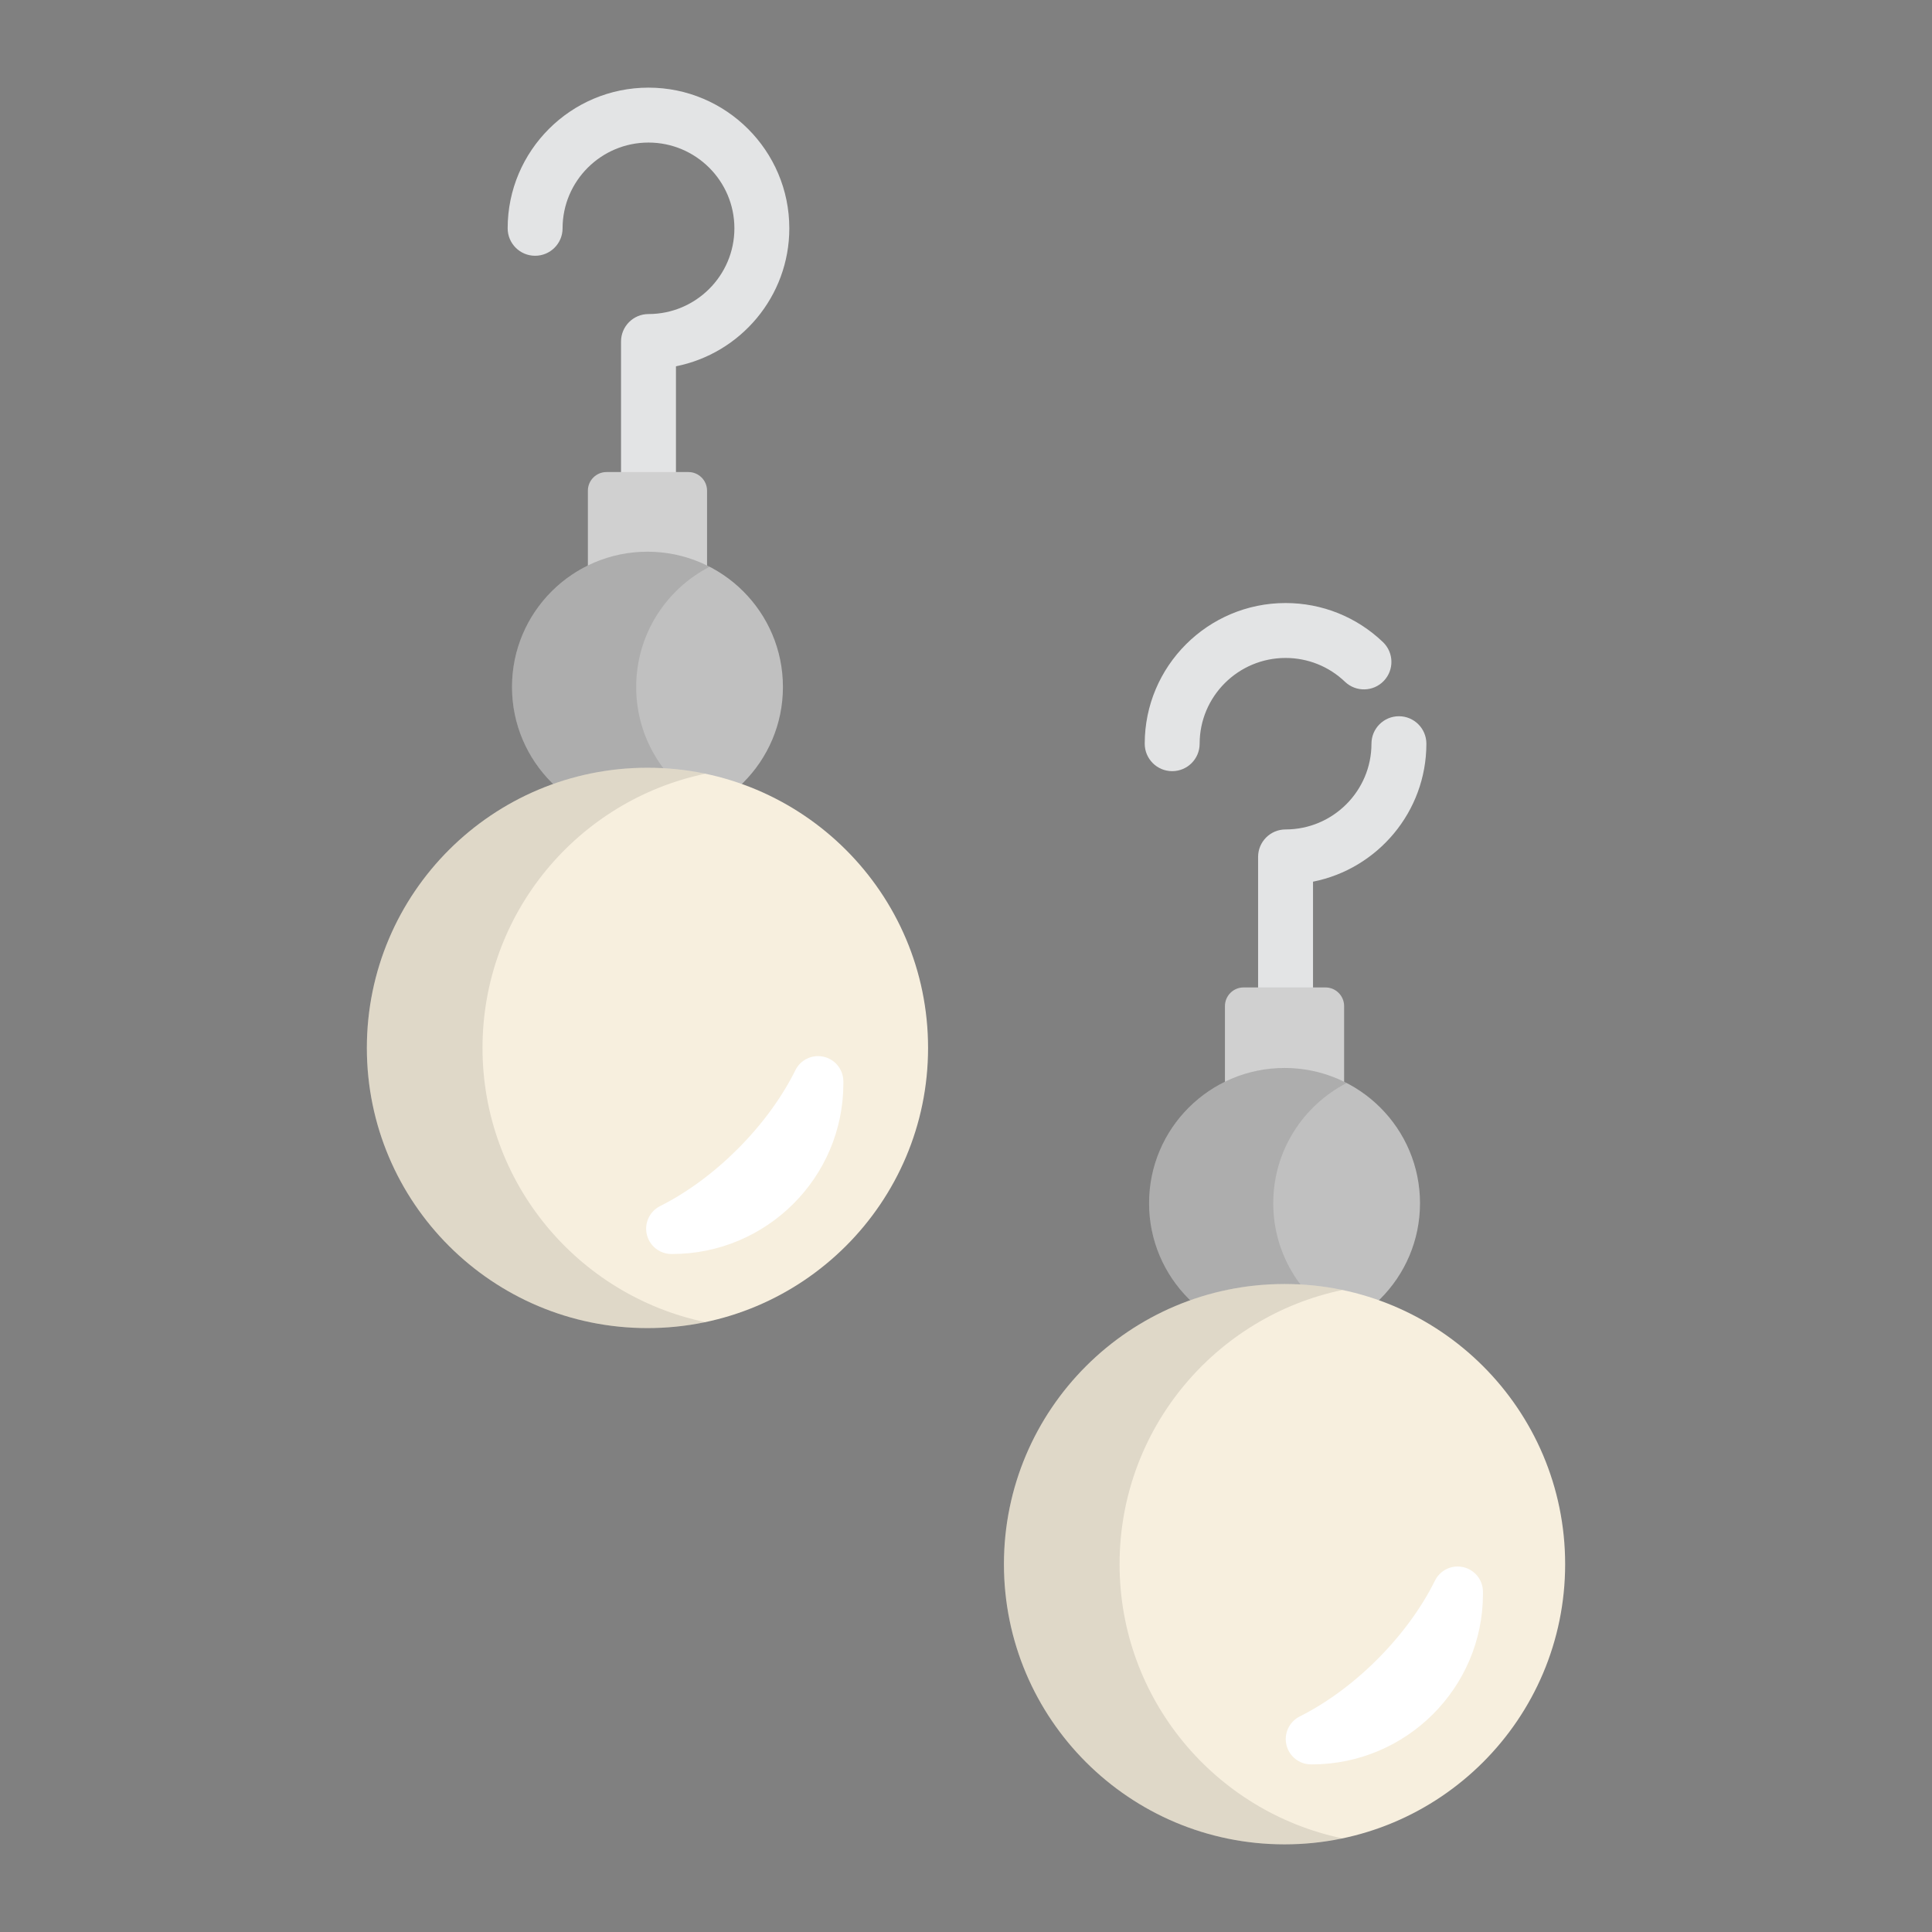 <svg xmlns="http://www.w3.org/2000/svg" xmlns:xlink="http://www.w3.org/1999/xlink" version="1.1" width="1080" height="1080" viewBox="0 0 1080 1080" xml:space="preserve">
<rect x="0" y="0" width="1080" height="1080" fill="#808080" stroke="none"/>
<desc>Created with Fabric.js 3.5.0</desc>
<defs>
</defs>
<rect x="0" y="0" width="100%" height="100%" fill="rgba(255,255,255,0)"/>
<g transform="matrix(1.918 0 0 1.918 540 540)" id="551894">
<g style="" vector-effect="non-scaling-stroke">
		<g transform="matrix(1 0 0 1 109.656 -30.607)" id="Layer_1">
<path style="stroke: none; stroke-width: 1; stroke-dasharray: none; stroke-linecap: butt; stroke-dashoffset: 0; stroke-linejoin: miter; stroke-miterlimit: 4; is-custom-font: none; font-file-url: none; fill: rgb(227,228,229); fill-rule: nonzero; opacity: 1;" transform=" translate(-365.656, -225.393)" d="M 382.177 183.206 c -4.42 0 -8.004 3.583 -8.004 8.003 c 0 13.78 -11.232 24.991 -25.038 24.991 c -4.42 0 -8.003 3.583 -8.003 8.003 v 43.377 h 16.007 v -36.156 c 18.814 -3.729 33.041 -20.345 33.041 -40.215 C 390.18 186.789 386.596 183.206 382.177 183.206 z" stroke-linecap="round"/>
</g>
		<g transform="matrix(1 0 0 1 88.039 -81.287)" id="Layer_1">
<path style="stroke: none; stroke-width: 1; stroke-dasharray: none; stroke-linecap: butt; stroke-dashoffset: 0; stroke-linejoin: miter; stroke-miterlimit: 4; is-custom-font: none; font-file-url: none; fill: rgb(227,228,229); fill-rule: nonzero; opacity: 1;" transform=" translate(-344.039, -174.713)" d="M 366.455 173.162 c 3.193 3.055 8.259 2.94 11.315 -0.255 c 3.055 -3.195 2.94 -8.26 -0.255 -11.315 c -7.675 -7.336 -17.754 -11.379 -28.38 -11.379 c -22.633 0 -41.045 18.392 -41.045 40.997 c 0 4.42 3.583 8.003 8.003 8.003 s 8.003 -3.583 8.003 -8.003 c 0 -13.78 11.233 -24.99 25.039 -24.99 C 355.622 166.219 361.773 168.684 366.455 173.162 z" stroke-linecap="round"/>
</g>
		<g transform="matrix(1 0 0 1 92.837 20.652)" id="Layer_1">
<path style="stroke: none; stroke-width: 1; stroke-dasharray: none; stroke-linecap: butt; stroke-dashoffset: 0; stroke-linejoin: miter; stroke-miterlimit: 4; is-custom-font: none; font-file-url: none; fill: rgb(208,208,208); fill-rule: nonzero; opacity: 1;" transform=" translate(-348.837, -276.652)" d="M 366.203 291.056 v -23.388 c 0 -2.98 -2.44 -5.419 -5.421 -5.419 h -23.892 c -2.981 0 -5.42 2.439 -5.42 5.419 v 23.388 H 366.203 z" stroke-linecap="round"/>
</g>
		<g transform="matrix(1 0 0 1 -92.54 -196.908)" id="Layer_1">
<path style="stroke: none; stroke-width: 1; stroke-dasharray: none; stroke-linecap: butt; stroke-dashoffset: 0; stroke-linejoin: miter; stroke-miterlimit: 4; is-custom-font: none; font-file-url: none; fill: rgb(227,228,229); fill-rule: nonzero; opacity: 1;" transform=" translate(-163.46, -59.092)" d="M 163.46 0 c -22.631 0 -41.045 18.391 -41.045 40.998 c 0 4.42 3.583 8.003 8.003 8.003 c 4.42 0 8.003 -3.583 8.003 -8.003 c 0 -13.78 11.233 -24.991 25.039 -24.991 c 13.806 0 25.038 11.211 25.038 24.991 s -11.232 24.99 -25.038 24.99 c -4.419 0 -8.003 3.583 -8.003 8.003 v 44.193 h 16.007 V 81.212 c 18.814 -3.728 33.041 -20.343 33.041 -40.213 C 204.504 18.391 186.092 0 163.46 0 z" stroke-linecap="round"/>
</g>
		<g transform="matrix(1 0 0 1 -92.838 -129.152)" id="Layer_1">
<path style="stroke: none; stroke-width: 1; stroke-dasharray: none; stroke-linecap: butt; stroke-dashoffset: 0; stroke-linejoin: miter; stroke-miterlimit: 4; is-custom-font: none; font-file-url: none; fill: rgb(208,208,208); fill-rule: nonzero; opacity: 1;" transform=" translate(-163.162, -126.848)" d="M 180.528 141.66 v -24.203 c 0 -2.982 -2.439 -5.421 -5.419 -5.421 h -23.892 c -2.982 0 -5.421 2.439 -5.421 5.421 v 24.203 H 180.528 z" stroke-linecap="round"/>
</g>
		<g transform="matrix(1 0 0 1 -92.839 -81.324)" id="Layer_1">
<ellipse style="stroke: none; stroke-width: 1; stroke-dasharray: none; stroke-linecap: butt; stroke-dashoffset: 0; stroke-linejoin: miter; stroke-miterlimit: 4; is-custom-font: none; font-file-url: none; fill: rgb(192,192,192); fill-rule: nonzero; opacity: 1;" cx="0" cy="0" rx="39.483" ry="39.423"/>
</g>
		<g transform="matrix(1 0 0 1 92.839 69.141)" id="Layer_1">
<ellipse style="stroke: none; stroke-width: 1; stroke-dasharray: none; stroke-linecap: butt; stroke-dashoffset: 0; stroke-linejoin: miter; stroke-miterlimit: 4; is-custom-font: none; font-file-url: none; fill: rgb(192,192,192); fill-rule: nonzero; opacity: 1;" cx="0" cy="0" rx="39.483" ry="39.422"/>
</g>
		<g transform="matrix(1 0 0 1 82.144 69.144)" id="Layer_1">
<path style="stroke: none; stroke-width: 1; stroke-dasharray: none; stroke-linecap: butt; stroke-dashoffset: 0; stroke-linejoin: miter; stroke-miterlimit: 4; is-custom-font: none; font-file-url: none; fill: rgb(0,0,0); fill-rule: nonzero; opacity: 0.1;" transform=" translate(-338.144, -325.144)" d="M 345.549 325.143 c 0 -15.257 8.686 -28.48 21.386 -35.033 c -5.423 -2.799 -11.573 -4.389 -18.098 -4.389 c -21.806 0 -39.483 17.651 -39.483 39.423 c 0 21.774 17.677 39.422 39.483 39.422 c 6.524 0 12.676 -1.589 18.098 -4.388 C 354.235 353.624 345.549 340.4 345.549 325.143 z" stroke-linecap="round"/>
</g>
		<g transform="matrix(1 0 0 1 -103.531 -81.319)" id="Layer_1">
<path style="stroke: none; stroke-width: 1; stroke-dasharray: none; stroke-linecap: butt; stroke-dashoffset: 0; stroke-linejoin: miter; stroke-miterlimit: 4; is-custom-font: none; font-file-url: none; fill: rgb(0,0,0); fill-rule: nonzero; opacity: 0.1;" transform=" translate(-152.47, -174.681)" d="M 159.874 174.682 c 0 -15.258 8.686 -28.482 21.386 -35.034 c -5.422 -2.8 -11.572 -4.39 -18.098 -4.39 c -21.805 0 -39.483 17.651 -39.483 39.424 s 17.678 39.422 39.483 39.422 c 6.525 0 12.676 -1.589 18.098 -4.389 C 168.559 203.163 159.874 189.938 159.874 174.682 z" stroke-linecap="round"/>
</g>
		<g transform="matrix(1 0 0 1 92.839 174.341)" id="Layer_1">
<ellipse style="stroke: none; stroke-width: 1; stroke-dasharray: none; stroke-linecap: butt; stroke-dashoffset: 0; stroke-linejoin: miter; stroke-miterlimit: 4; is-custom-font: none; font-file-url: none; fill: rgb(247,239,222); fill-rule: nonzero; opacity: 1;" cx="0" cy="0" rx="81.784" ry="81.659"/>
</g>
		<g transform="matrix(1 0 0 1 60.371 174.34)" id="Layer_1">
<path style="stroke: none; stroke-width: 1; stroke-dasharray: none; stroke-linecap: butt; stroke-dashoffset: 0; stroke-linejoin: miter; stroke-miterlimit: 4; is-custom-font: none; font-file-url: none; fill: rgb(0,0,0); fill-rule: nonzero; opacity: 0.1;" transform=" translate(-316.372, -430.341)" d="M 300.759 430.342 c 0 -39.331 27.85 -72.159 64.932 -79.916 c -5.44 -1.138 -11.076 -1.745 -16.854 -1.745 c -45.17 0 -81.785 36.561 -81.785 81.661 c 0 45.098 36.616 81.658 81.785 81.658 c 5.778 0 11.414 -0.606 16.854 -1.745 C 328.609 502.497 300.759 469.67 300.759 430.342 z" stroke-linecap="round"/>
</g>
		<g transform="matrix(1 0 0 1 121.93 203.856)" id="Layer_1">
<path style="stroke: none; stroke-width: 1; stroke-dasharray: none; stroke-linecap: butt; stroke-dashoffset: 0; stroke-linejoin: miter; stroke-miterlimit: 4; is-custom-font: none; font-file-url: none; fill: rgb(255,255,255); fill-rule: nonzero; opacity: 1;" transform=" translate(-377.93, -459.856)" d="M 356.524 488.692 c -3.41 -0.018 -6.362 -2.372 -7.14 -5.691 c -0.776 -3.319 0.822 -6.739 3.87 -8.269 c 7.837 -3.934 15.652 -9.688 22.602 -16.638 c 7.072 -7.072 12.892 -15.015 16.83 -22.974 c 1.262 -2.552 3.85 -4.103 6.604 -4.103 c 0.541 0 1.088 0.061 1.633 0.183 c 3.322 0.753 5.695 3.681 5.742 7.089 c 0.004 0.237 0.005 0.479 0.005 0.717 c 0 27.399 -22.386 49.689 -49.904 49.689 L 356.524 488.692 z" stroke-linecap="round"/>
</g>
		<g transform="matrix(1 0 0 1 -92.839 23.876)" id="Layer_1">
<ellipse style="stroke: none; stroke-width: 1; stroke-dasharray: none; stroke-linecap: butt; stroke-dashoffset: 0; stroke-linejoin: miter; stroke-miterlimit: 4; is-custom-font: none; font-file-url: none; fill: rgb(247,239,222); fill-rule: nonzero; opacity: 1;" cx="0" cy="0" rx="81.784" ry="81.659"/>
</g>
		<g transform="matrix(1 0 0 1 -125.303 23.878)" id="Layer_1">
<path style="stroke: none; stroke-width: 1; stroke-dasharray: none; stroke-linecap: butt; stroke-dashoffset: 0; stroke-linejoin: miter; stroke-miterlimit: 4; is-custom-font: none; font-file-url: none; fill: rgb(0,0,0); fill-rule: nonzero; opacity: 0.1;" transform=" translate(-130.696, -279.878)" d="M 115.084 279.878 c 0 -39.329 27.851 -72.158 64.932 -79.916 c -5.44 -1.138 -11.075 -1.744 -16.854 -1.744 c -45.169 0 -81.785 36.562 -81.785 81.66 c 0 45.1 36.616 81.66 81.785 81.66 c 5.779 0 11.414 -0.607 16.854 -1.745 C 142.935 352.036 115.084 319.208 115.084 279.878 z" stroke-linecap="round"/>
</g>
		<g transform="matrix(1 0 0 1 -64.481 55.102)" id="Layer_1">
<path style="stroke: none; stroke-width: 1; stroke-dasharray: none; stroke-linecap: butt; stroke-dashoffset: 0; stroke-linejoin: miter; stroke-miterlimit: 4; is-custom-font: none; font-file-url: none; fill: rgb(255,255,255); fill-rule: nonzero; opacity: 1;" transform=" translate(-191.519, -311.103)" d="M 170.113 339.939 c -3.408 -0.018 -6.362 -2.373 -7.139 -5.692 c -0.776 -3.319 0.822 -6.739 3.869 -8.269 c 7.837 -3.934 15.653 -9.688 22.602 -16.638 c 7.072 -7.073 12.892 -15.015 16.831 -22.973 c 1.262 -2.552 3.85 -4.103 6.604 -4.103 c 0.542 0 1.087 0.06 1.632 0.183 c 3.322 0.752 5.695 3.681 5.742 7.088 c 0.004 0.237 0.005 0.479 0.005 0.717 c 0 27.398 -22.385 49.689 -49.903 49.689 L 170.113 339.939 z" stroke-linecap="round"/>
</g>
</g>
</g>
</svg>